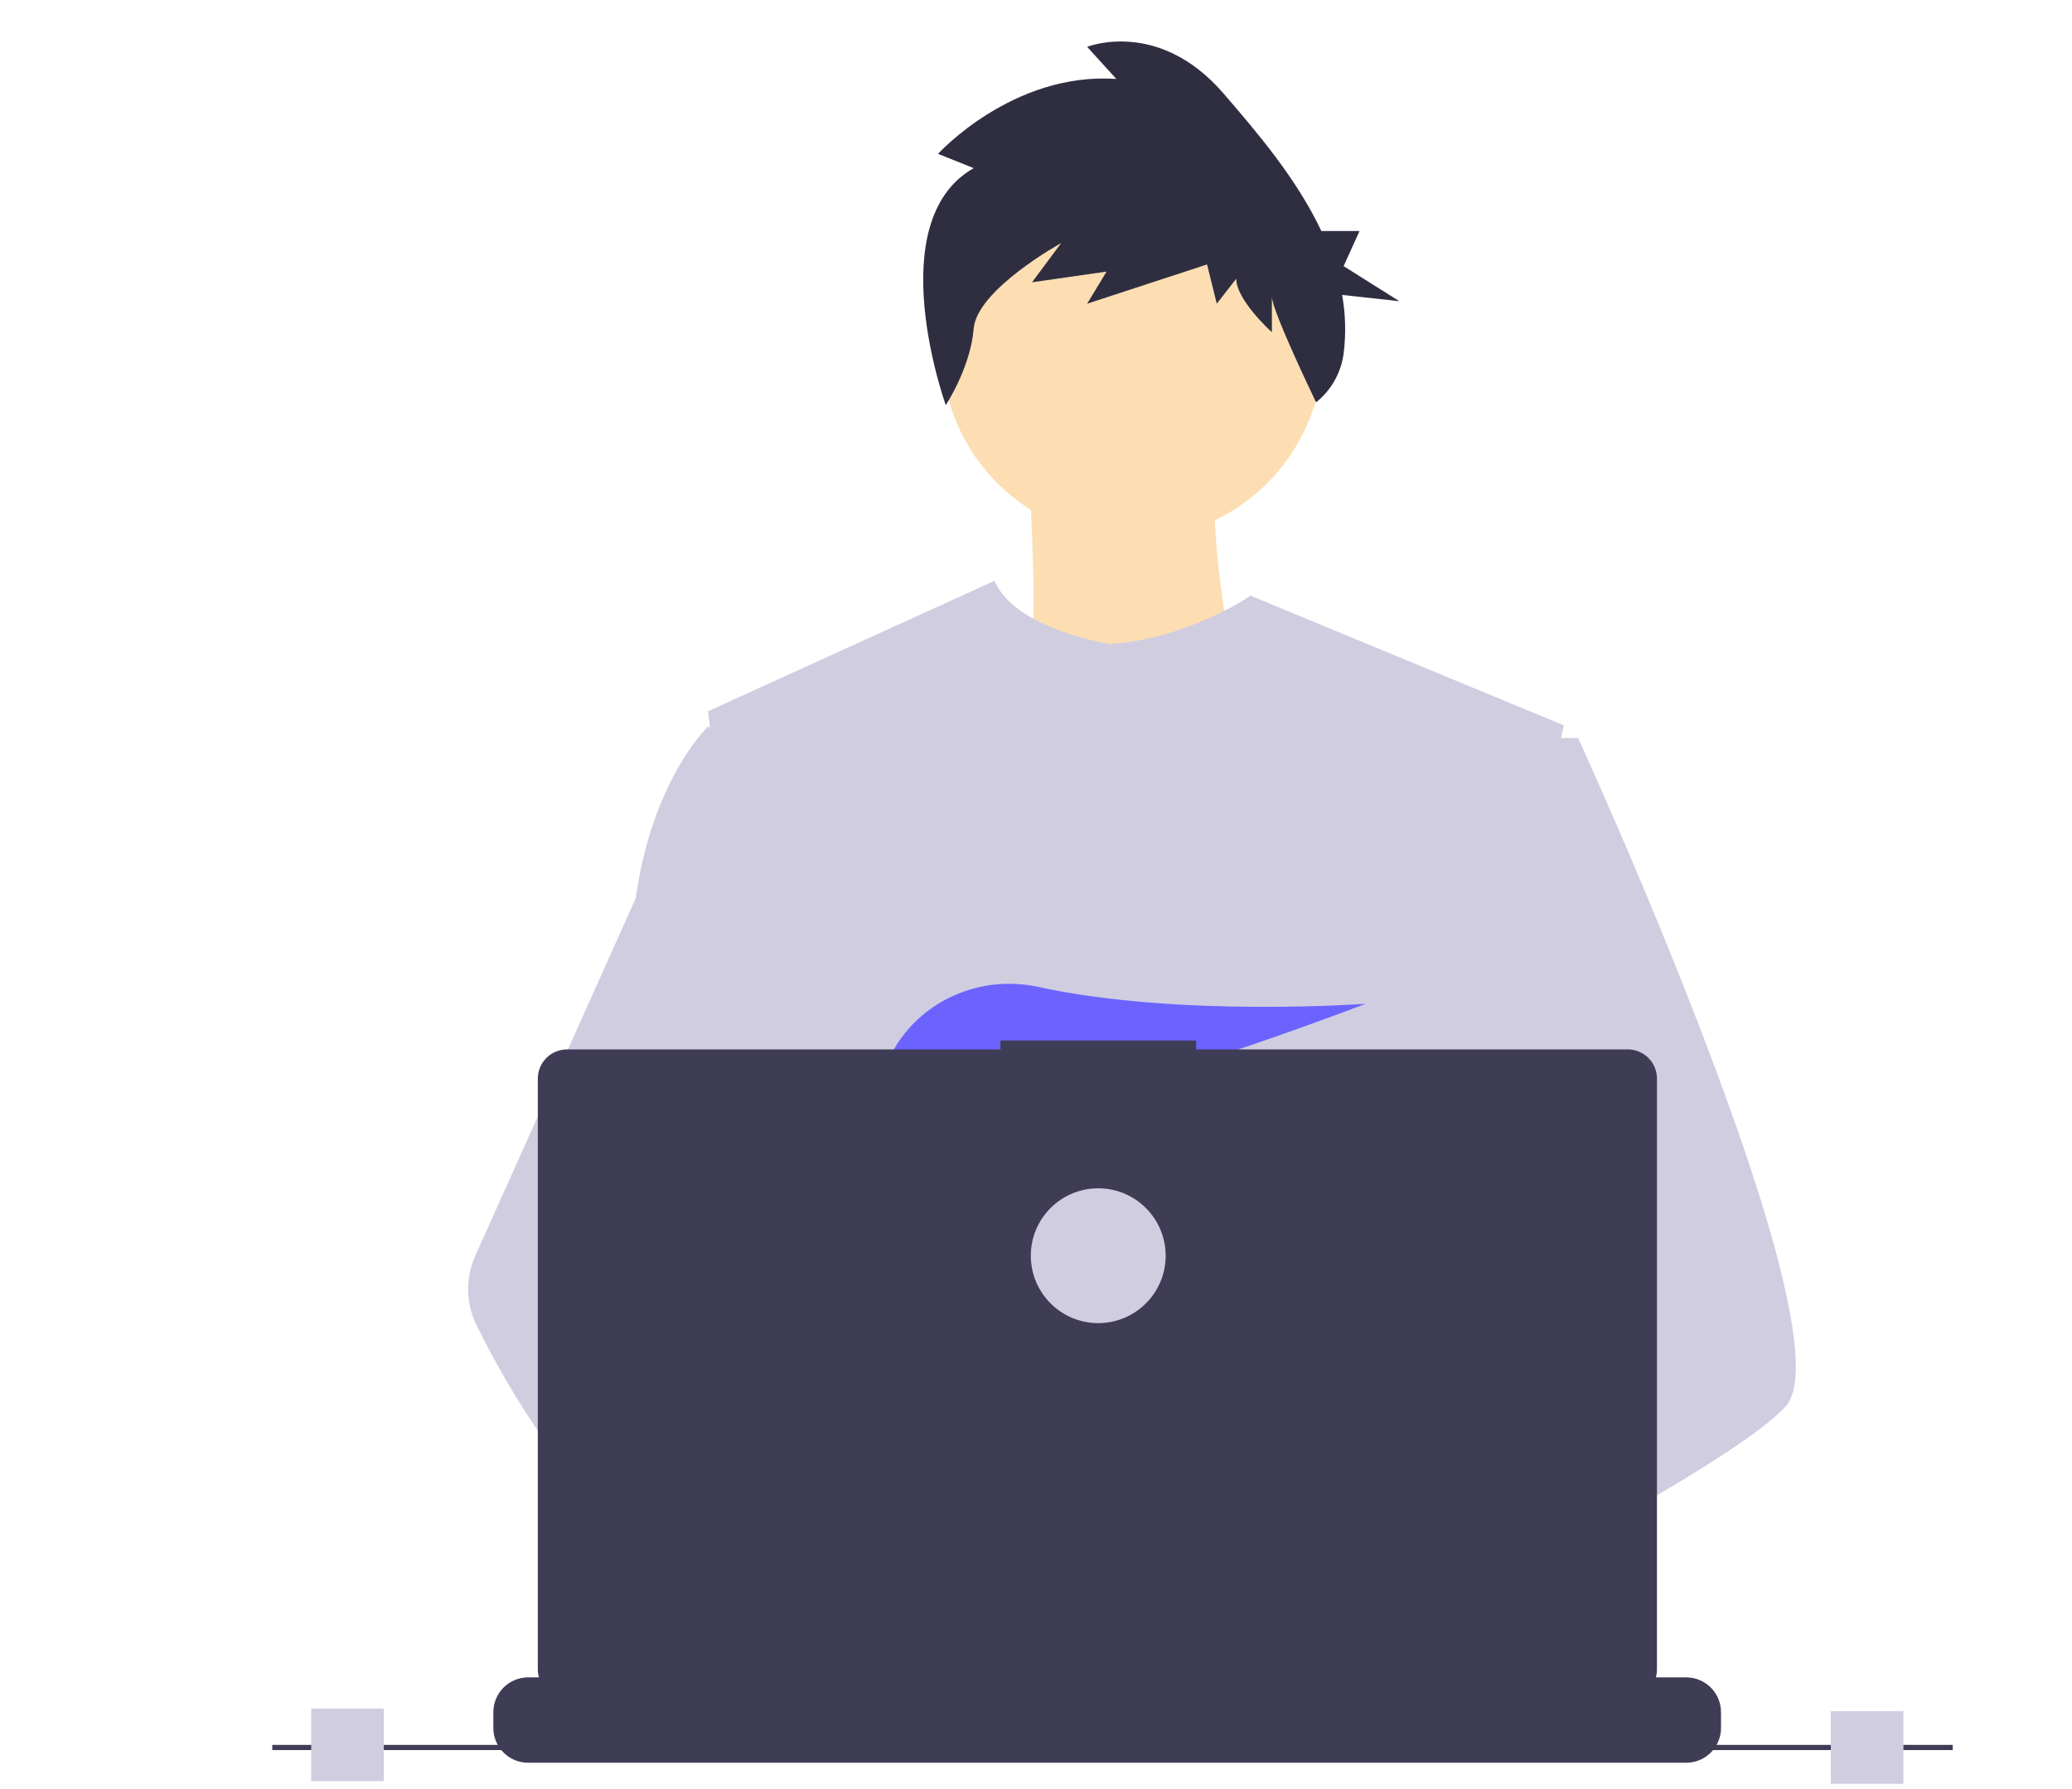 <svg width="799" height="690" viewBox="0 0 799 690" fill="none" xmlns="http://www.w3.org/2000/svg">
<path d="M436.642 207.941C477.255 207.941 510.178 175.018 510.178 134.405C510.178 93.792 477.255 60.869 436.642 60.869C396.029 60.869 363.106 93.792 363.106 134.405C363.106 175.018 396.029 207.941 436.642 207.941Z" fill="#FCDEB2"/>
<path d="M395.191 164C395.191 164 405.616 271.719 389.578 283.81C373.541 295.901 485 297 485 297C485 297 460.142 203.57 471.368 174.992L395.191 164Z" fill="#FCDEB2"/>
<path d="M603 279.739L590.89 336.593L565.283 456.879L564.516 463.466L555.679 539.728L549.801 590.39L545.859 624.421C521.893 637.12 504.524 645.886 504.524 645.886C504.524 645.886 503.03 638.163 500.621 628.282C483.803 633.481 452.681 642.106 426.307 643.829C435.911 654.865 440.325 665.232 434.338 672.884C416.271 695.95 341.682 647.629 315.593 629.61C314.986 633.924 314.755 638.286 314.905 642.643L294.94 626.813L296.916 590.39L300.249 528.762L304.436 451.477C303.116 448.168 302.009 444.772 301.123 441.312C295.009 418.895 287.588 374.131 281.896 336.593C277.315 306.383 273.875 280.854 273.147 275.422C273.049 274.713 273 274.348 273 274.348L383.518 224C391.372 242.779 428.047 248.424 428.047 248.424C458.432 246.265 482.249 229.746 482.249 229.746L603 279.739Z" fill="#D0CDE1"/>
<path d="M516.92 624.636C516.92 624.636 512.16 626.266 504.42 628.576C487.31 633.706 455.65 642.216 428.82 643.916C405.72 645.396 386.2 641.836 382.63 626.766C381.1 620.286 383.27 614.956 388 610.576C402.12 597.486 439 592.796 468.25 591.186C476.51 590.736 484.15 590.526 490.51 590.446C501.31 590.306 508.39 590.526 508.39 590.526L508.56 591.186L516.92 624.636Z" fill="#A0616A"/>
<path d="M375.467 64.847L361.717 59.342C361.717 59.342 390.466 27.692 430.465 30.444L419.215 18.059C419.215 18.059 446.714 7.05 471.713 35.948C484.854 51.139 500.059 68.996 509.537 89.111H524.262L518.117 102.643L539.626 116.175L517.549 113.744C518.864 121.154 519.066 128.719 518.148 136.189C517.201 143.661 513.388 150.473 507.513 155.187V155.187C507.513 155.187 490.462 119.891 490.462 114.387V128.148C490.462 128.148 476.712 115.763 476.712 107.506L469.213 117.139L465.463 102.002L419.215 117.139L426.714 104.754L397.966 108.883L409.215 93.745C409.215 93.745 376.717 111.635 375.467 126.772C374.217 141.909 364.704 156.253 364.704 156.253C364.704 156.253 339.218 85.489 375.467 64.847Z" fill="#2F2E41"/>
<path d="M688.5 542.566C681.01 550.686 662.45 562.916 639.95 576.156C631.58 581.076 622.67 586.146 613.58 591.186C591.89 603.216 569.18 615.136 550.44 624.766C526.06 637.296 508.39 645.946 508.39 645.946C508.39 645.946 506.87 638.326 504.42 628.576C501.14 615.526 496.2 598.656 491.05 591.186C490.87 590.926 490.69 590.686 490.51 590.446C489.01 588.476 487.5 587.326 486.01 587.326L560.43 541.196L592.59 521.256L569.42 465.946L540.36 396.566L557.9 340.756L575.53 284.656H608.57C608.57 284.656 619.51 308.536 633.5 341.836C635.59 346.816 637.75 352.006 639.95 357.366C668.73 427.366 704.61 525.116 688.5 542.566Z" fill="#D0CDE1"/>
<path d="M436.99 672.586C418.61 695.346 342.73 647.666 316.19 629.886C310.41 626.016 306.97 623.566 306.97 623.566L331.25 591.186L338.94 580.936C338.94 580.936 345.82 584.586 355.99 590.526C356.36 590.746 356.73 590.966 357.11 591.186C365.88 596.336 376.89 603.066 388 610.576C403.33 620.946 418.83 632.776 428.82 643.916C438.59 654.806 443.08 665.036 436.99 672.586Z" fill="#A0616A"/>
<path d="M355.99 590.526C353.276 590.516 350.567 590.736 347.89 591.186C324.9 595.136 318.12 615.946 316.19 629.886C315.572 634.143 315.338 638.447 315.49 642.746L295.18 627.126L287.78 621.436C269.97 615.226 254.1 604.196 240.34 591.186C228.403 579.7 217.695 567.001 208.39 553.296C199.122 539.788 190.86 525.616 183.67 510.896C181.664 506.788 180.586 502.29 180.512 497.719C180.437 493.148 181.369 488.617 183.24 484.446L208.39 428.396L245.15 346.476C245.42 344.526 245.717 342.619 246.04 340.756C253.33 298.956 272.86 280.396 272.86 280.396H287.78L297.76 340.756L310.16 415.746L301.47 444.086L281.39 509.536L300.58 530.376L355.99 590.526Z" fill="#D0CDE1"/>
<path d="M372.877 415.806L385.631 430.687C390.37 429.783 395.319 428.721 400.416 427.529L396.752 415.806L405.71 426.256C459.707 412.976 526.637 387.155 526.637 387.155C526.637 387.155 454.38 392.453 400.428 380.666C376.558 375.451 351.998 387.284 342.202 409.669C336.509 422.679 337.403 433.952 357.596 433.952C364.419 433.835 371.224 433.195 377.949 432.037L372.877 415.806Z" fill="#6C63FF"/>
<path d="M663.65 660.386V666.456C663.654 668.122 663.345 669.774 662.74 671.326C662.472 672.018 662.147 672.687 661.77 673.326C660.578 675.327 658.887 676.983 656.862 678.133C654.838 679.283 652.549 679.887 650.22 679.886H203.67C201.342 679.887 199.053 679.283 197.028 678.133C195.003 676.983 193.312 675.327 192.12 673.326C191.743 672.687 191.419 672.018 191.15 671.326C190.546 669.774 190.237 668.122 190.24 666.456V660.386C190.24 658.622 190.587 656.876 191.262 655.246C191.936 653.616 192.926 652.136 194.173 650.889C195.42 649.641 196.901 648.652 198.53 647.977C200.16 647.303 201.906 646.956 203.67 646.956H229.41V644.126C229.41 644.052 229.425 643.98 229.453 643.912C229.481 643.844 229.522 643.782 229.574 643.73C229.626 643.678 229.688 643.636 229.756 643.608C229.824 643.58 229.897 643.566 229.97 643.566H243.4C243.474 643.566 243.547 643.58 243.615 643.608C243.683 643.636 243.745 643.678 243.797 643.73C243.849 643.782 243.89 643.844 243.918 643.912C243.946 643.98 243.96 644.052 243.96 644.126V646.956H252.35V644.126C252.35 644.052 252.365 643.98 252.393 643.912C252.421 643.844 252.462 643.782 252.514 643.73C252.566 643.678 252.628 643.636 252.696 643.608C252.764 643.58 252.837 643.566 252.91 643.566H266.34C266.414 643.566 266.487 643.58 266.555 643.608C266.623 643.636 266.684 643.678 266.736 643.73C266.789 643.782 266.83 643.844 266.858 643.912C266.886 643.98 266.9 644.052 266.9 644.126V646.956H275.3V644.126C275.3 644.052 275.315 643.98 275.343 643.912C275.371 643.844 275.412 643.782 275.464 643.73C275.516 643.678 275.578 643.636 275.646 643.608C275.714 643.58 275.787 643.566 275.86 643.566H289.29C289.364 643.566 289.437 643.58 289.505 643.608C289.573 643.636 289.634 643.678 289.686 643.73C289.739 643.782 289.78 643.844 289.808 643.912C289.836 643.98 289.85 644.052 289.85 644.126V646.956H298.24V644.126C298.24 644.052 298.255 643.98 298.283 643.912C298.311 643.844 298.352 643.782 298.404 643.73C298.456 643.678 298.518 643.636 298.586 643.608C298.654 643.58 298.727 643.566 298.8 643.566H312.23C312.304 643.566 312.377 643.58 312.445 643.608C312.513 643.636 312.574 643.678 312.626 643.73C312.678 643.782 312.72 643.844 312.748 643.912C312.776 643.98 312.79 644.052 312.79 644.126V646.956H321.18V644.126C321.18 644.052 321.194 643.98 321.223 643.912C321.251 643.844 321.292 643.782 321.344 643.73C321.396 643.678 321.458 643.636 321.526 643.608C321.594 643.58 321.667 643.566 321.74 643.566H335.17C335.244 643.566 335.317 643.58 335.385 643.608C335.453 643.636 335.514 643.678 335.566 643.73C335.618 643.782 335.66 643.844 335.688 643.912C335.716 643.98 335.73 644.052 335.73 644.126V646.956H344.13V644.126C344.13 644.052 344.145 643.98 344.173 643.912C344.201 643.844 344.242 643.782 344.294 643.73C344.346 643.678 344.408 643.636 344.476 643.608C344.544 643.58 344.617 643.566 344.69 643.566H358.12C358.194 643.566 358.267 643.58 358.335 643.608C358.403 643.636 358.464 643.678 358.516 643.73C358.569 643.782 358.61 643.844 358.638 643.912C358.666 643.98 358.68 644.052 358.68 644.126V646.956H367.07V644.126C367.07 644.052 367.085 643.98 367.113 643.912C367.141 643.844 367.182 643.782 367.234 643.73C367.286 643.678 367.348 643.636 367.416 643.608C367.484 643.58 367.557 643.566 367.63 643.566H472.83C472.904 643.566 472.977 643.58 473.045 643.608C473.113 643.636 473.174 643.678 473.227 643.73C473.279 643.782 473.32 643.844 473.348 643.912C473.376 643.98 473.39 644.052 473.39 644.126V646.956H481.79V644.126C481.79 644.052 481.804 643.98 481.833 643.912C481.861 643.844 481.902 643.782 481.954 643.73C482.006 643.678 482.068 643.636 482.136 643.608C482.204 643.58 482.277 643.566 482.35 643.566H495.78C495.928 643.567 496.07 643.627 496.175 643.732C496.279 643.836 496.339 643.978 496.34 644.126V646.956H504.73V644.126C504.73 644.052 504.745 643.98 504.773 643.912C504.801 643.844 504.842 643.782 504.894 643.73C504.946 643.678 505.008 643.636 505.076 643.608C505.144 643.58 505.217 643.566 505.29 643.566H518.72C518.794 643.566 518.867 643.58 518.935 643.608C519.003 643.636 519.065 643.678 519.117 643.73C519.169 643.782 519.21 643.844 519.238 643.912C519.266 643.98 519.28 644.052 519.28 644.126V646.956H527.67V644.126C527.67 644.052 527.685 643.98 527.713 643.912C527.741 643.844 527.782 643.782 527.834 643.73C527.886 643.678 527.948 643.636 528.016 643.608C528.084 643.58 528.157 643.566 528.23 643.566H541.66C541.734 643.566 541.807 643.58 541.875 643.608C541.943 643.636 542.005 643.678 542.057 643.73C542.109 643.782 542.15 643.844 542.178 643.912C542.206 643.98 542.22 644.052 542.22 644.126V646.956H550.62V644.126C550.62 644.052 550.635 643.98 550.663 643.912C550.691 643.844 550.732 643.782 550.784 643.73C550.836 643.678 550.898 643.636 550.966 643.608C551.034 643.58 551.107 643.566 551.18 643.566H564.61C564.757 643.568 564.898 643.628 565.001 643.733C565.104 643.838 565.161 643.979 565.16 644.126V646.956H573.56V644.126C573.56 644.052 573.575 643.98 573.603 643.912C573.631 643.844 573.672 643.782 573.724 643.73C573.776 643.678 573.838 643.636 573.906 643.608C573.974 643.58 574.047 643.566 574.12 643.566H587.55C587.624 643.566 587.697 643.58 587.765 643.608C587.833 643.636 587.895 643.678 587.947 643.73C587.999 643.782 588.04 643.844 588.068 643.912C588.096 643.98 588.11 644.052 588.11 644.126V646.956H596.5V644.126C596.5 644.052 596.515 643.98 596.543 643.912C596.571 643.844 596.612 643.782 596.664 643.73C596.716 643.678 596.778 643.636 596.846 643.608C596.914 643.58 596.987 643.566 597.06 643.566H610.49C610.564 643.566 610.637 643.58 610.705 643.608C610.773 643.636 610.835 643.678 610.887 643.73C610.939 643.782 610.98 643.844 611.008 643.912C611.036 643.98 611.05 644.052 611.05 644.126V646.956H650.22C651.984 646.956 653.731 647.303 655.36 647.977C656.99 648.652 658.471 649.641 659.718 650.889C660.965 652.136 661.954 653.616 662.629 655.246C663.304 656.876 663.651 658.622 663.65 660.386V660.386Z" fill="#3F3D56"/>
<path d="M753 675H105V673H753V675Z" fill="#3F3D56"/>
<path d="M627.695 404.757H461.252V401.326H385.78V404.757H218.651C215.665 404.757 212.801 405.943 210.69 408.054C208.579 410.166 207.392 413.029 207.392 416.015V643.927C207.392 646.913 208.578 649.776 210.69 651.888C212.801 653.999 215.665 655.185 218.651 655.185H627.695C630.68 655.185 633.544 653.999 635.656 651.888C637.767 649.776 638.953 646.913 638.953 643.927V416.015C638.953 414.537 638.662 413.073 638.096 411.707C637.53 410.341 636.701 409.1 635.656 408.054C634.61 407.009 633.369 406.179 632.003 405.614C630.637 405.048 629.173 404.757 627.695 404.757V404.757Z" fill="#3F3D56"/>
<path d="M423.5 509.326C437.307 509.326 448.5 498.133 448.5 484.326C448.5 470.519 437.307 459.326 423.5 459.326C409.693 459.326 398.5 470.519 398.5 484.326C398.5 498.133 409.693 509.326 423.5 509.326Z" stroke="#D0CDE1" stroke-width="2" stroke-miterlimit="10"/>
<path d="M423.5 509.326C437.307 509.326 448.5 498.133 448.5 484.326C448.5 470.519 437.307 459.326 423.5 459.326C409.693 459.326 398.5 470.519 398.5 484.326C398.5 498.133 409.693 509.326 423.5 509.326Z" fill="#D0CDE1"/>
<path d="M148 659H120V687H148V659Z" fill="#D0CDE1"/>
<path d="M734 660H706V688H734V660Z" fill="#D0CDE1"/>
</svg>
